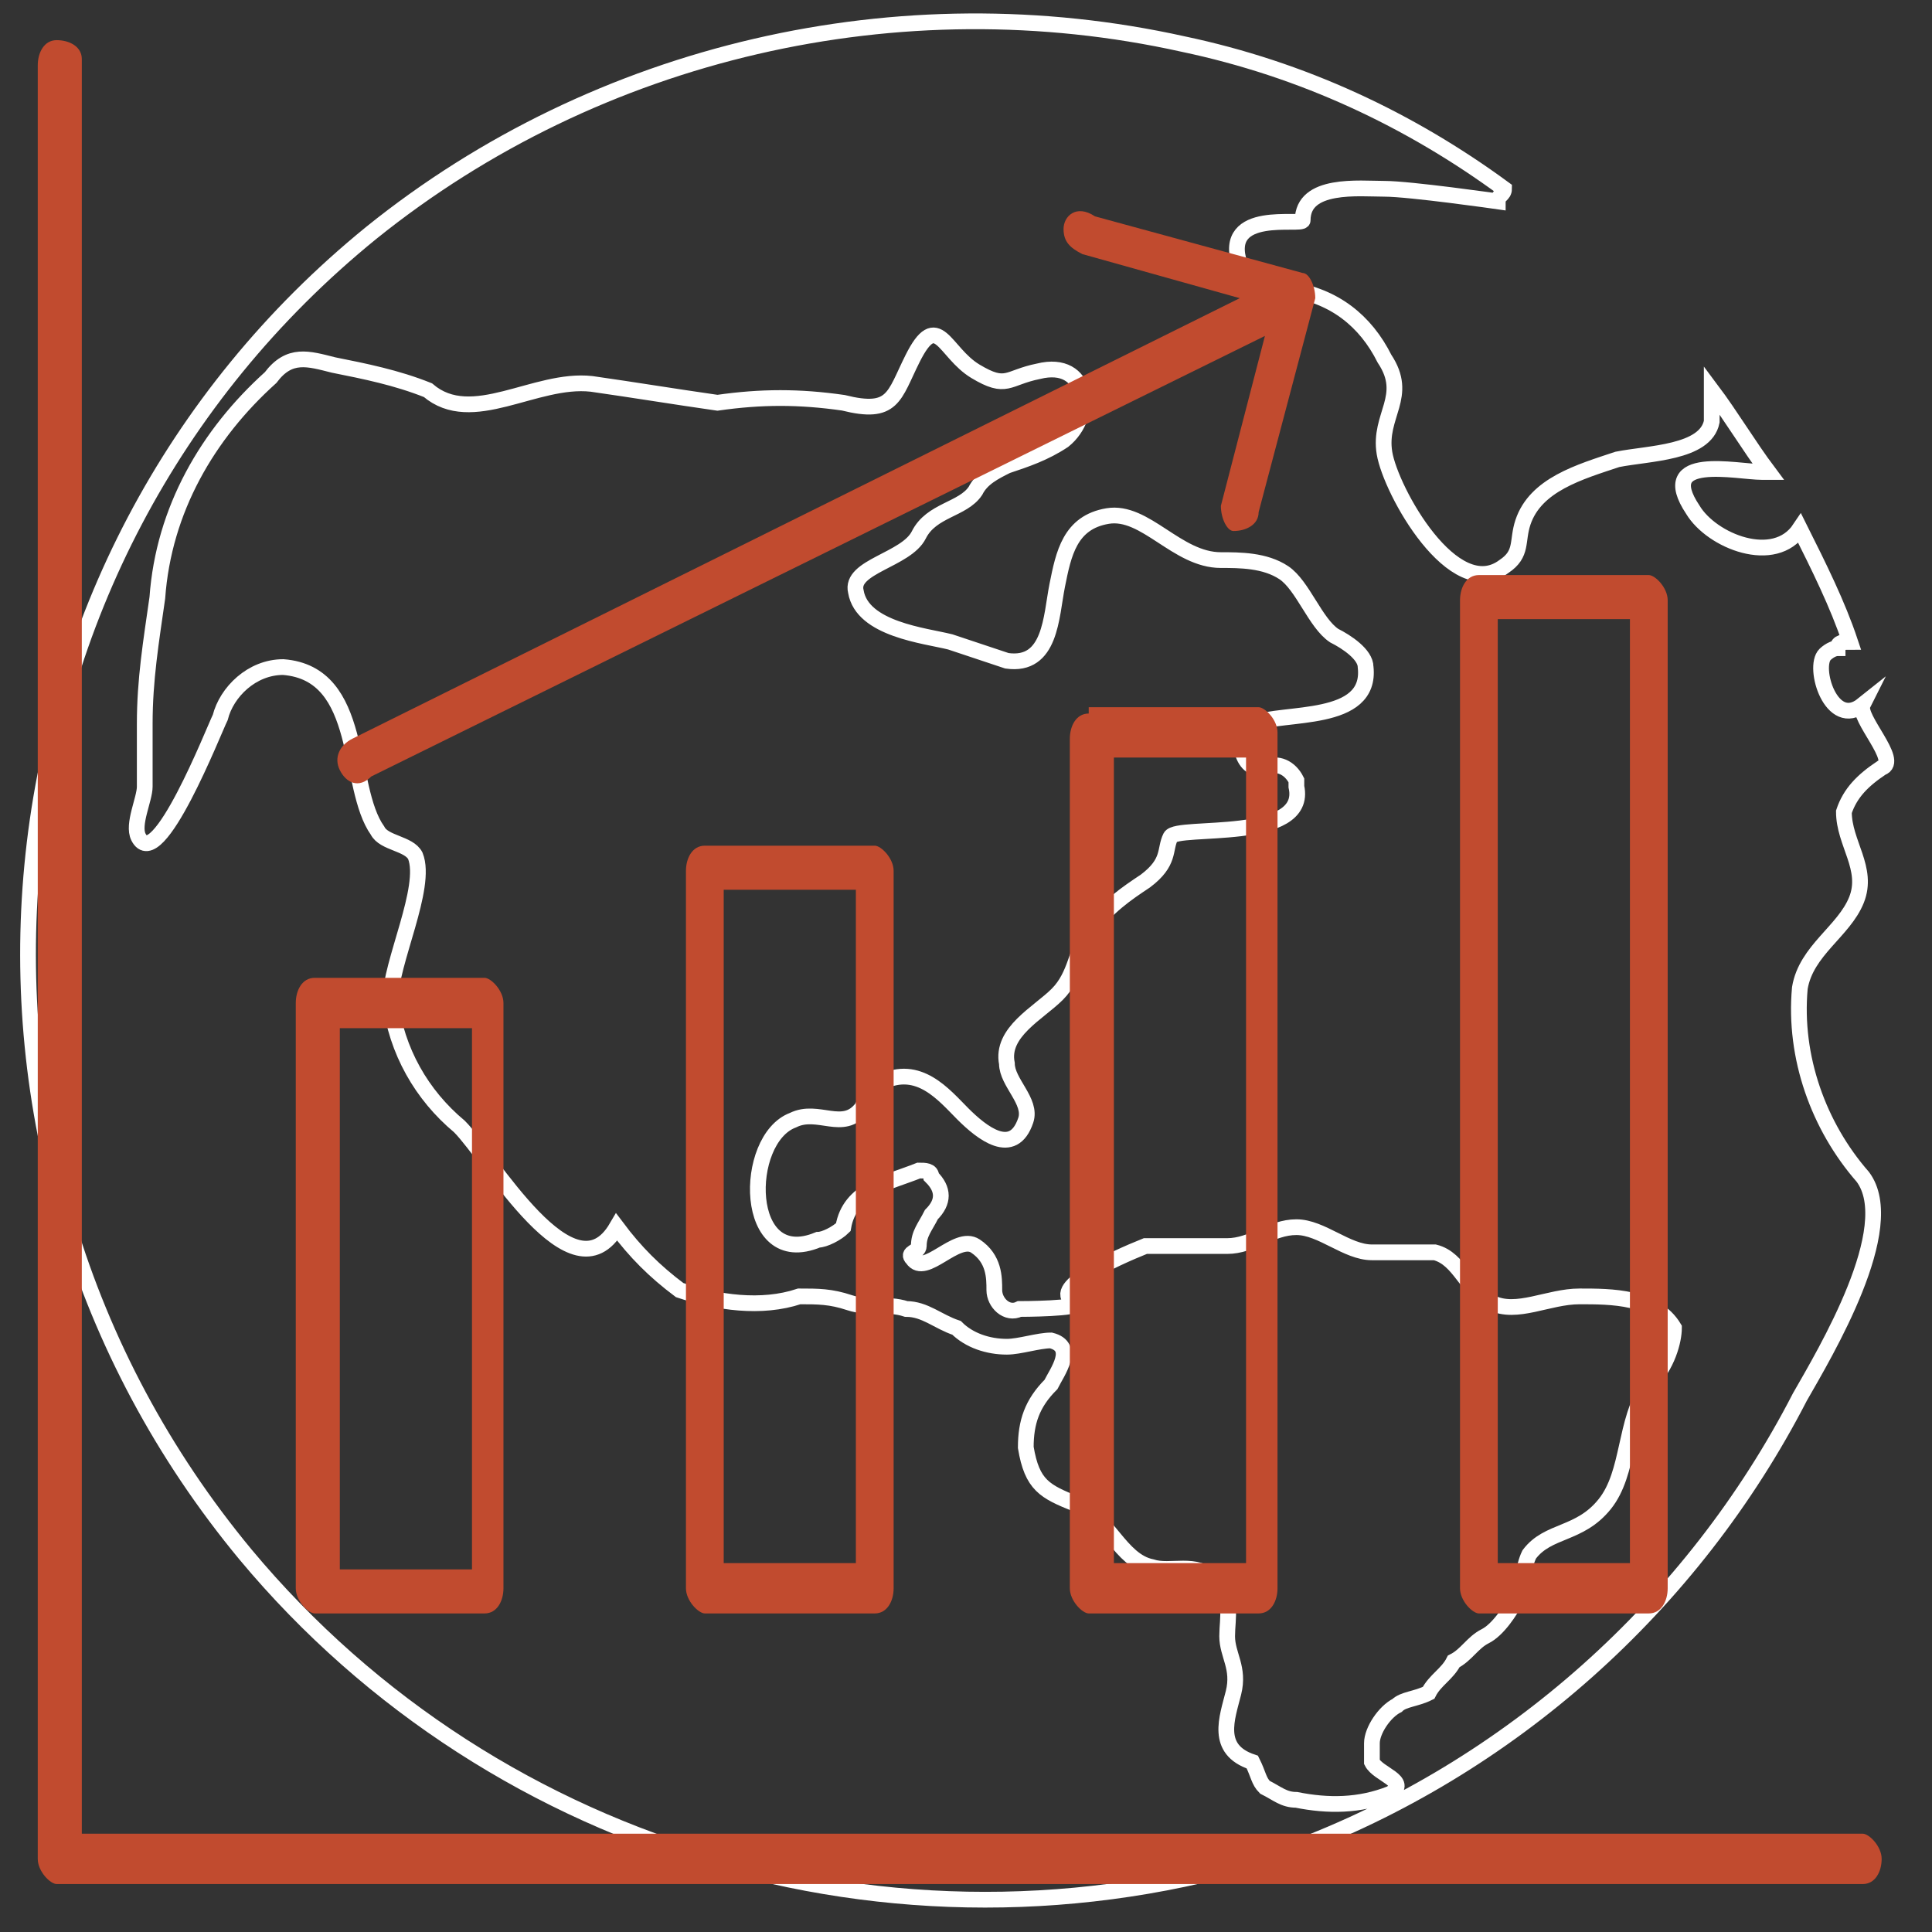 <?xml version="1.0" encoding="utf-8"?>
<!-- Generator: Adobe Illustrator 22.0.0, SVG Export Plug-In . SVG Version: 6.00 Build 0)  -->
<svg version="1.1" id="Layer_1" xmlns="http://www.w3.org/2000/svg" xmlns:xlink="http://www.w3.org/1999/xlink" x="0px" y="0px"
	 viewBox="0 0 30.7 30.7" style="enable-background:new 0 0 30.7 30.7;" xml:space="preserve">
<rect x="0" y="0" width="30.7" height="30.7" fill="#333333" stroke="none"/>
<style type="text/css">
	.st0{fill:none;stroke:#FFFFFF;stroke-width:0.25;stroke-linecap:round;stroke-miterlimit:10;}
	.st1{fill:#C14B2F;}
</style>
<title>earth</title>
<path class="st0" d="M29.6,11.2c-0.5,0.4-0.8-0.6-0.6-0.8c0,0,0.1-0.1,0.2-0.1c0-0.1,0.1-0.1,0.2-0.1c-0.2-0.6-0.5-1.2-0.8-1.8
	c-0.4,0.6-1.4,0.2-1.7-0.3c-0.6-0.9,0.7-0.6,1.1-0.6h0.1c-0.3-0.4-0.6-0.9-0.9-1.3c0,0.2,0,0.3,0,0.5c-0.1,0.5-1,0.5-1.5,0.6
	c-0.6,0.2-1.3,0.4-1.5,1c-0.1,0.3,0,0.5-0.3,0.7c-0.8,0.6-1.8-1.2-1.9-1.8s0.4-0.9,0-1.5c-0.3-0.6-0.8-1-1.5-1.1
	c-0.4-0.1-0.6,0-0.8-0.4c-0.3-0.9,1-0.6,1-0.7C20.7,2.9,21.6,3,22,3c0.4,0,1.8,0.2,1.8,0.2c0-0.1,0.1-0.1,0.1-0.2
	c-1.5-1.1-3.2-1.9-5.1-2.3c-4.5-1-9.3,0.1-12.9,3c-6.4,5.2-7.3,14.6-2,21c0,0,0,0,0,0c4,4.8,10.6,6.7,16.6,4.7
	c3.5-1.3,6.4-3.9,8.1-7.2c0.4-0.7,1.6-2.7,1-3.5c-0.7-0.8-1.1-1.9-1-3c0.1-0.6,0.7-0.9,0.9-1.4s-0.2-0.9-0.2-1.4
	c0.1-0.3,0.3-0.5,0.6-0.7C30.2,12.1,29.5,11.4,29.6,11.2z M26.2,22L26.2,22c-0.4,0.6-0.3,1.4-0.7,1.9s-0.9,0.4-1.2,0.8
	c-0.1,0.2-0.1,0.5-0.2,0.7c-0.1,0.2-0.3,0.5-0.5,0.6c-0.2,0.1-0.3,0.3-0.5,0.4c-0.1,0.2-0.3,0.3-0.4,0.5c-0.2,0.1-0.4,0.1-0.5,0.2
	c-0.2,0.1-0.4,0.4-0.4,0.6c0,0.1,0,0.2,0,0.3c0.1,0.2,0.6,0.3,0.3,0.5c-0.5,0.2-1,0.2-1.5,0.1c-0.2,0-0.3-0.1-0.5-0.2
	C20,28.3,20,28.2,19.9,28c-0.6-0.2-0.4-0.7-0.3-1.1s-0.1-0.6-0.1-0.9s0.1-0.6-0.2-0.9s-0.7-0.1-1-0.2c-0.5-0.1-0.7-0.8-1.2-1
	s-0.7-0.3-0.8-0.9c0-0.4,0.1-0.7,0.4-1c0.1-0.2,0.4-0.6,0-0.7c-0.2,0-0.5,0.1-0.7,0.1c-0.3,0-0.6-0.1-0.8-0.3
	c-0.3-0.1-0.5-0.3-0.8-0.3c-0.3-0.1-0.6,0-0.9-0.1c-0.3-0.1-0.5-0.1-0.8-0.1c-0.6,0.2-1.3,0.1-1.9-0.1c-0.4-0.3-0.7-0.6-1-1
	c-0.7,1.2-2-1.1-2.5-1.6c-0.6-0.5-1-1.2-1.1-2c0-0.6,0.6-1.8,0.4-2.3c-0.1-0.2-0.5-0.2-0.6-0.4c-0.5-0.7-0.2-2.5-1.5-2.6
	c-0.5,0-0.9,0.4-1,0.8c-0.1,0.2-1,2.5-1.3,1.9c-0.1-0.2,0.1-0.6,0.1-0.8c0-0.3,0-0.7,0-1c0-0.7,0.1-1.3,0.2-2
	c0.1-1.4,0.8-2.6,1.8-3.5c0.3-0.4,0.6-0.3,1-0.2c0.5,0.1,1,0.2,1.5,0.4C7.5,6.8,8.5,6,9.4,6.1c0.7,0.1,1.3,0.2,2,0.3
	c0.7-0.1,1.3-0.1,2,0c0.8,0.2,0.8-0.1,1.1-0.7c0.4-0.8,0.5-0.1,1,0.2s0.5,0.1,1,0c0.8-0.2,0.9,0.7,0.4,1.1c-0.3,0.2-0.6,0.3-0.9,0.4
	c-0.2,0.1-0.4,0.2-0.5,0.4c-0.2,0.3-0.7,0.3-0.9,0.7S13.5,9,13.6,9.4c0.1,0.6,1.1,0.7,1.5,0.8c0.3,0.1,0.6,0.2,0.9,0.3
	c0.7,0.1,0.7-0.7,0.8-1.2s0.2-1,0.8-1.1s1.1,0.7,1.8,0.7c0.3,0,0.7,0,1,0.2c0.3,0.2,0.5,0.8,0.8,1c0.2,0.1,0.5,0.3,0.5,0.5
	c0.1,0.9-1.3,0.7-1.8,0.9c-0.3,0.1-0.2,0.8,0.2,0.7c0.2-0.1,0.4,0,0.5,0.2c0,0,0,0,0,0c0,0,0,0,0,0.1c0.2,0.9-1.9,0.6-2,0.8
	s0,0.4-0.4,0.7c-0.3,0.2-0.6,0.4-0.9,0.8c-0.2,0.3-0.2,0.7-0.5,1c-0.3,0.3-0.9,0.6-0.8,1.1c0,0.3,0.4,0.6,0.3,0.9
	c-0.2,0.6-0.7,0.2-1-0.1s-0.7-0.8-1.3-0.5c-0.2,0.1-0.2,0.2-0.3,0.4c-0.3,0.4-0.7,0-1.1,0.2c-0.8,0.3-0.8,2.4,0.4,1.9
	c0.1,0,0.3-0.1,0.4-0.2c0.1-0.6,0.7-0.7,1.2-0.9c0.1,0,0.2,0,0.2,0.1c0.2,0.2,0.2,0.4,0,0.6c-0.1,0.2-0.2,0.3-0.2,0.5
	c0,0.1-0.2,0.1-0.1,0.2c0.2,0.3,0.7-0.4,1-0.2c0.3,0.2,0.3,0.5,0.3,0.7s0.2,0.4,0.4,0.3c0,0,1,0,0.9-0.1c-0.5-0.2,0.6-0.7,1.1-0.9
	c0.4,0,0.8,0,1.3,0c0.4,0,0.7-0.3,1.1-0.3s0.8,0.4,1.2,0.4c0.3,0,0.7,0,1,0c0.4,0.1,0.5,0.6,0.9,0.8s0.9-0.1,1.4-0.1s1.2,0,1.5,0.5
	C26.6,21.3,26.5,21.7,26.2,22z"/>
<g transform="translate(0,-952.362)">
	<path class="st1" d="M0.9,953c-0.2,0-0.3,0.2-0.3,0.4v28.5c0,0.2,0.2,0.4,0.3,0.4h28.7c0.2,0,0.3-0.2,0.3-0.4s-0.2-0.4-0.3-0.4H1.3
		v-28.2C1.3,953.1,1.1,953,0.9,953z M16.9,956c0,0.2,0.1,0.3,0.3,0.4l2.5,0.7l-14.1,7c-0.2,0.1-0.3,0.3-0.2,0.5
		c0.1,0.2,0.3,0.3,0.5,0.1l14.2-7l-0.7,2.7c0,0.2,0.1,0.4,0.2,0.4c0.2,0,0.4-0.1,0.4-0.3l0.9-3.4c0-0.2-0.1-0.4-0.2-0.4l-3.3-0.9
		C17.1,955.6,16.9,955.8,16.9,956L16.9,956z M23.5,961.5c-0.2,0-0.3,0.2-0.3,0.4v15.7c0,0.2,0.2,0.4,0.3,0.4h2.7
		c0.2,0,0.3-0.2,0.3-0.4v-15.7c0-0.2-0.2-0.4-0.3-0.4H23.5z M23.8,962.2h2.1v15h-2.1V962.2z M17.3,963.7c-0.2,0-0.3,0.2-0.3,0.4
		v13.5c0,0.2,0.2,0.4,0.3,0.4h2.7c0.2,0,0.3-0.2,0.3-0.4V964c0-0.2-0.2-0.4-0.3-0.4H17.3z M17.7,964.4h2.1v12.8h-2.1V964.4z
		 M11.2,965.8c-0.2,0-0.3,0.2-0.3,0.4v11.4c0,0.2,0.2,0.4,0.3,0.4h2.7c0.2,0,0.3-0.2,0.3-0.4v-11.4c0-0.2-0.2-0.4-0.3-0.4H11.2z
		 M11.5,966.5h2.1v10.7h-2.1V966.5z M5,967.9c-0.2,0-0.3,0.2-0.3,0.4v9.3c0,0.2,0.2,0.4,0.3,0.4h2.7c0.2,0,0.3-0.2,0.3-0.4v-9.3
		c0-0.2-0.2-0.4-0.3-0.4H5z M5.4,968.7h2.1v8.6H5.4V968.7z"/>
</g>
</svg>
